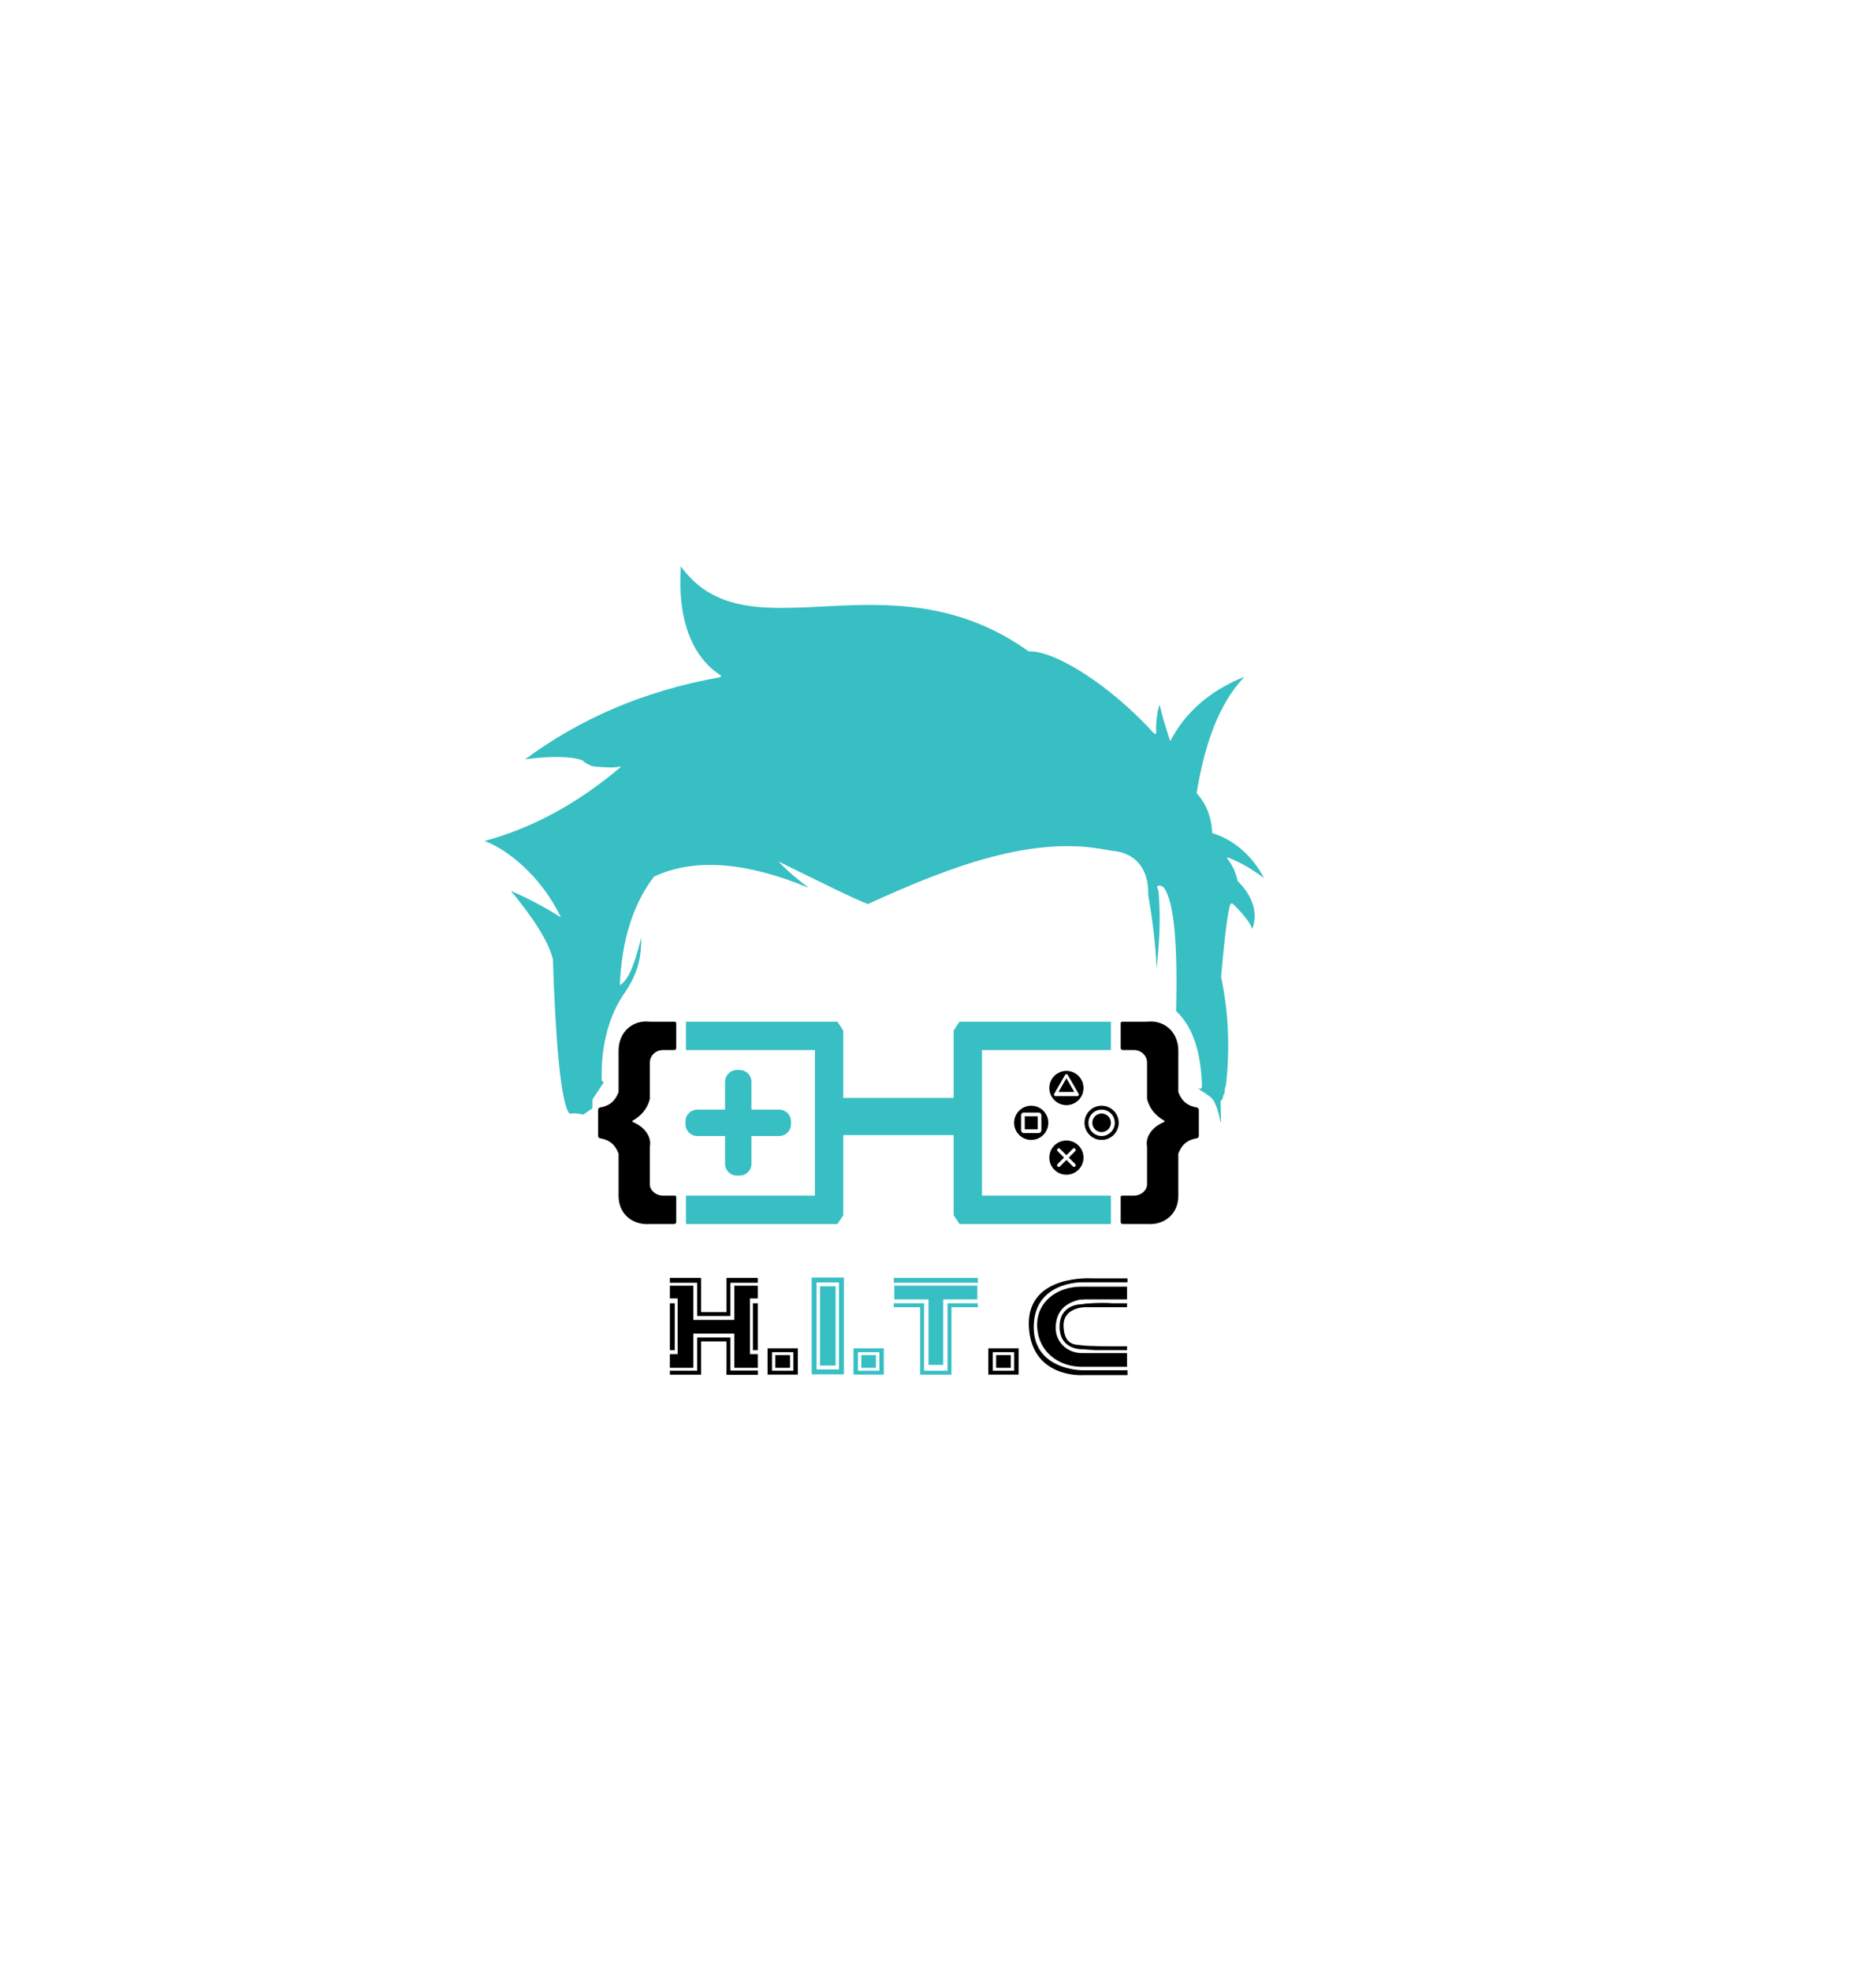 <?xml version="1.0" encoding="UTF-8" standalone="no"?>
<!-- Created with Inkscape (http://www.inkscape.org/) -->

<svg
   version="1.1"
   id="svg2"
   xml:space="preserve"
   width="200"
   height="210"
   viewBox="0 0 2560 1440"
   sodipodi:docname="logo_white_background.ai"
   xmlns:inkscape="http://www.inkscape.org/namespaces/inkscape"
   xmlns:sodipodi="http://sodipodi.sourceforge.net/DTD/sodipodi-0.dtd"
   xmlns="http://www.w3.org/2000/svg"
   xmlns:svg="http://www.w3.org/2000/svg"><defs
     id="defs6"><clipPath
       clipPathUnits="userSpaceOnUse"
       id="clipPath16"><path
         d="M 0,1080 H 1920 V 0 H 0 Z"
         id="path14" /></clipPath></defs><sodipodi:namedview
     id="namedview4"
     pagecolor="#ffffff"
     bordercolor="#666666"
     borderopacity="1.0"
     inkscape:pageshadow="2"
     inkscape:pageopacity="0.0"
     inkscape:pagecheckerboard="0" /><g
     id="g8"
     inkscape:groupmode="layer"
     inkscape:label="logo_white_background"
     transform="matrix(1.333,0,0,-1.333,0,1440)"><g
       id="g10"><g
         id="g12"
         clip-path="url(#clipPath16)"><g
           id="g18"
           transform="translate(1249.527,400.248)"><path
             d="m 0,0 c -2.257,10.611 -3.958,16.778 -7.527,22.752 -4.001,5.001 -10.223,7.789 -15.585,11.744 -0.056,0.041 -0.008,0.128 0.059,0.109 2.073,-0.593 3.605,-0.341 4.026,1.647 -0.868,33.998 -8.714,60.843 -26.5,77.5 1.545,63.968 -1.462,109.825 -12.036,125.57 -1.05,1.563 -2.722,2.654 -4.599,2.796 -2.483,0.188 -3.095,-1.389 -2.639,-2.325 0.48,-0.983 0.95,-1.987 1.099,-3.144 0.399,-3.109 0.925,-8.397 0.803,-11.577 1.289,-17.633 0.245,-40.803 -2.628,-68.32 -0.796,23.441 -3.933,48.865 -8.5,75.5 0.568,30.352 -15.858,43.28 -35.591,45.284 -2.095,0.213 -4.174,0.547 -6.238,0.962 -75.767,15.218 -158.721,-15.769 -245.171,-55.246 -10.859,3.706 -52.514,24.336 -91.5,43.5 8.531,-9.305 19.867,-18.637 31,-27 -63.022,26.332 -117.112,31.043 -158.5,11.5 -21.347,-27.918 -33.071,-64.864 -35,-111 9.692,5.209 16.211,25.382 22,49 -0.213,-17.324 -1.131,-34.967 -19.5,-60.5 -15.311,-23.691 -22,-55 -21,-86 0.073,-0.827 1.913,-1.169 2,-2 l -11.5,-17.5 v -9 l -9.5,-6.5 c -5.682,1.545 -10.077,1.555 -14,1 -9.283,10.352 -14.581,81.712 -17,158 -4.994,19.981 -21.802,44.203 -43,70 14.848,-6.554 30.767,-14.37 50.977,-26.986 0.17,-0.106 0.239,-0.046 0.152,0.134 -20.24,41.634 -54.114,69.016 -78.129,77.852 48.566,12.974 95.276,38.257 139.302,75.555 0.335,0.283 0.052,0.837 -0.37,0.717 -5.969,-1.704 -14.092,-0.962 -24.432,-0.272 0,0 -3.918,0.362 -5.5,1 -1.441,0.581 -2.035,1.162 -4,2 -2.139,0.912 -4.003,3.213 -6,4 -13.637,4.114 -35.127,3.607 -57.5,0.5 54.296,40.044 119.145,69.706 199.616,83.996 1.006,0.178 1.281,1.487 0.426,2.046 -32.814,21.443 -43.899,63.832 -40.542,111.458 69,-96 212,16 356,-87 27.256,0.974 83.947,-35.036 128.391,-83.969 0.879,-0.968 2.49,-0.253 2.346,1.047 -0.771,6.901 0.344,17.796 2.827,27.211 0.111,0.421 0.719,0.407 0.815,-0.018 2.107,-9.343 5.769,-21.531 10.322,-35.349 0.111,-0.342 0.574,-0.38 0.74,-0.06 14.133,27.348 39.107,50.729 75.559,65.138 -26.16,-27.237 -40.84,-68.994 -49,-119 9.142,-10.292 15.185,-23.331 16,-41 19.354,-5.559 40.247,-21.234 53,-46 -12.471,9.474 -24.713,16.305 -36.895,21.177 -0.598,0.239 -1.13,-0.466 -0.75,-0.985 5.738,-7.829 8.689,-14.324 10.645,-23.192 15.381,-15.169 21.024,-32.443 15,-49 -2.784,7.495 -10.316,16.284 -19.784,25.602 -0.904,0.89 -2.426,0.527 -2.815,-0.681 -3.25,-10.107 -6.313,-39.891 -9.401,-73.921 7.42,-34.733 9.423,-72.268 5,-111 -0.764,-1.538 -1.261,-4.137 -1.49,-7.8 l -0.51,-1.2 -1.035,-1.828 0.035,-2.172 -2.5,-3.5 0.451,-21.21 C 0.43,-0.218 0.054,-0.254 0,0"
             style="fill:#37bfc3;fill-opacity:1;fill-rule:nonzero;stroke:none"
             id="path20" /></g><g
           id="g22"
           transform="translate(1227.25,412.792)"><path
             d="m 0,0 v -26.555 c 0,-1.198 -0.873,-2.219 -2.057,-2.408 -8.902,-1.419 -15.143,-5.778 -18.889,-15.587 -0.035,-0.092 -0.054,-0.191 -0.054,-0.29 v -42.85 c 0.115,-19.227 -14.87,-30.378 -32,-29 h -24.95 c -1.132,0 -2.05,0.917 -2.05,2.048 v 25.625 c 0,0.733 0.594,1.327 1.326,1.327 h 12.604 c 7.3,0.264 13.343,5.82 13.07,12 v 37.935 c 0,0.044 -0.005,0.087 -0.013,0.13 -1.918,9.854 4.9,20.119 17.47,25.33 0.589,0.245 0.637,1.071 0.079,1.382 -8.427,4.688 -15.024,12.108 -17.512,22.125 -0.016,0.064 -0.024,0.132 -0.024,0.199 v 36.828 c 0.162,7 -5.729,12.887 -13.07,13.071 h -11.863 c -1.141,0 -2.067,0.924 -2.067,2.067 v 25.399 c 0,0.847 0.687,1.534 1.533,1.534 H -53 c 17,2 31.562,-9.729 32,-29 V 18.458 c 0,-0.099 0.019,-0.198 0.054,-0.29 C -17.225,8.423 -11.04,4.057 -2.228,2.608 -0.946,2.398 0,1.298 0,0"
             style="fill:#000000;fill-opacity:1;fill-rule:nonzero;stroke:none"
             id="path24" /></g><g
           id="g26"
           transform="translate(612.25,412.792)"><path
             d="m 0,0 v -26.555 c 0,-1.198 0.873,-2.219 2.056,-2.408 8.903,-1.419 15.145,-5.778 18.89,-15.587 0.035,-0.092 0.054,-0.191 0.054,-0.29 v -42.85 c -0.115,-19.227 14.871,-30.378 32,-29 h 24.95 c 1.133,0 2.05,0.917 2.05,2.048 v 25.625 c 0,0.733 -0.594,1.327 -1.326,1.327 H 66.07 c -7.3,0.264 -13.343,5.82 -13.07,12 v 37.935 c 0,0.044 0.004,0.087 0.013,0.13 1.918,9.854 -4.9,20.119 -17.47,25.33 -0.589,0.245 -0.637,1.071 -0.079,1.382 8.426,4.688 15.024,12.108 17.512,22.125 0.016,0.064 0.024,0.132 0.024,0.199 v 36.828 c -0.162,7 5.729,12.887 13.07,13.071 h 11.863 c 1.141,0 2.067,0.924 2.067,2.067 v 25.399 c 0,0.847 -0.687,1.534 -1.533,1.534 L 53,90.31 c -17,2 -31.561,-9.729 -32,-29 V 18.458 C 21,18.359 20.981,18.26 20.946,18.168 17.225,8.423 11.04,4.057 2.228,2.608 0.946,2.398 0,1.298 0,0"
             style="fill:#000000;fill-opacity:1;fill-rule:nonzero;stroke:none"
             id="path28" /></g><g
           id="g30"
           transform="translate(1137.25,474.102)"><path
             d="m 0,0 v 29 h -155 l -6,-9 v -69 h -56 -1 -56 v 69 l -6,9 H -435 V 0 h 132 v -149 h -132 v -29 h 155 l 6,9 v 82 h 56 1 56 v -82 l 6,-9 H 0 v 29 H -132 V 0 Z"
             style="fill:#37bfc3;fill-opacity:1;fill-rule:nonzero;stroke:none"
             id="path32" /></g><g
           id="g34"
           transform="translate(1127.73,386.154)"><path
             d="M 0,0 C -7.456,0 -13.5,6.044 -13.5,13.5 -13.5,20.956 -7.456,27 0,27 7.456,27 13.5,20.956 13.5,13.5 13.5,6.044 7.456,0 0,0 M 0,31 C -9.665,31 -17.5,23.165 -17.5,13.5 -17.5,3.835 -9.665,-4 0,-4 9.665,-4 17.5,3.835 17.5,13.5 17.5,23.165 9.665,31 0,31"
             style="fill:#000000;fill-opacity:1;fill-rule:nonzero;stroke:none"
             id="path36" /></g><g
           id="g38"
           transform="translate(1127.73,409.154)"><path
             d="m 0,0 c -5.247,0 -9.5,-4.253 -9.5,-9.5 0,-5.246 4.253,-9.5 9.5,-9.5 5.247,0 9.5,4.254 9.5,9.5 C 9.5,-4.253 5.247,0 0,0"
             style="fill:#000000;fill-opacity:1;fill-rule:nonzero;stroke:none"
             id="path40" /></g><path
           d="m 1049.063,392.991 h 13.2 v 13.327 h -13.2 z"
           style="fill:#000000;fill-opacity:1;fill-rule:nonzero;stroke:none"
           id="path42" /><g
           id="g44"
           transform="translate(1066.063,391.876)"><path
             d="m 0,0 c 0,-1.497 -1.225,-2.722 -2.722,-2.722 h -15.356 c -1.497,0 -2.722,1.225 -2.722,2.722 v 15.557 c 0,1.497 1.225,2.721 2.722,2.721 H -2.722 C -1.225,18.278 0,17.054 0,15.557 Z m -10.399,25.278 c -9.665,0 -17.5,-7.835 -17.5,-17.5 0,-9.665 7.835,-17.5 17.5,-17.5 9.665,0 17.5,7.835 17.5,17.5 0,9.665 -7.835,17.5 -17.5,17.5"
             style="fill:#000000;fill-opacity:1;fill-rule:nonzero;stroke:none"
             id="path46" /></g><g
           id="g48"
           transform="translate(1094.426,363.746)"><path
             d="m 0,0 6.246,-6.246 c 0.56,-0.561 0.739,-1.441 0.342,-2.125 -0.328,-0.567 -0.907,-0.86 -1.486,-0.86 -0.431,0 -0.871,0.169 -1.201,0.5 l -6.358,6.358 c -0.15,0.15 -0.394,0.15 -0.543,0 l -6.358,-6.358 c -0.33,-0.331 -0.771,-0.5 -1.201,-0.5 -0.579,0 -1.158,0.293 -1.486,0.86 -0.397,0.684 -0.219,1.564 0.341,2.124 l 6.327,6.327 c 0.132,0.132 0.132,0.345 0,0.477 l -6.392,6.391 c -0.669,0.66 -0.669,1.75 0,2.41 0.331,0.33 0.77,0.491 1.21,0.491 0.43,0 0.871,-0.161 1.201,-0.491 l 6.349,-6.349 c 0.155,-0.155 0.405,-0.155 0.561,0 l 6.349,6.349 c 0.33,0.33 0.77,0.491 1.201,0.491 0.439,0 0.879,-0.161 1.21,-0.491 0.669,-0.66 0.669,-1.75 0,-2.41 L 0,0.637 C -0.176,0.461 -0.176,0.176 0,0 m -2.729,17.809 c -9.665,0 -17.5,-7.835 -17.5,-17.5 0,-9.665 7.835,-17.5 17.5,-17.5 9.666,0 17.5,7.835 17.5,17.5 0,9.665 -7.834,17.5 -17.5,17.5"
             style="fill:#000000;fill-opacity:1;fill-rule:nonzero;stroke:none"
             id="path50" /></g><g
           id="g52"
           transform="translate(1102.991,426.994)"><path
             d="m 0,0 h -22.588 c -1.139,0 -1.85,1.233 -1.281,2.22 l 11.294,19.56 c 0.569,0.988 1.993,0.988 2.562,0 L 1.281,2.22 C 1.851,1.233 1.139,0 0,0 m -11.294,25.761 c -9.665,0 -17.5,-7.835 -17.5,-17.5 0,-9.665 7.835,-17.5 17.5,-17.5 9.665,0 17.5,7.835 17.5,17.5 0,9.665 -7.835,17.5 -17.5,17.5"
             style="fill:#000000;fill-opacity:1;fill-rule:nonzero;stroke:none"
             id="path54" /></g><g
           id="g56"
           transform="translate(1083.614,431.255)"><path
             d="M 0,0 H 16.166 L 8.083,14 Z"
             style="fill:#000000;fill-opacity:1;fill-rule:nonzero;stroke:none"
             id="path58" /></g><g
           id="g60"
           transform="translate(809.75,401.154)"><path
             d="m 0,0 v -3 c 0,-6.6 -5.4,-12 -12,-12 h -28.5 v -28.5 c 0,-6.6 -5.4,-12 -12,-12 h -3 c -6.6,0 -12,5.4 -12,12 V -15 H -96 c -6.6,0 -12,5.4 -12,12 v 3 c 0,6.601 5.4,12 12,12 h 28.5 v 28.5 c 0,6.601 5.4,12 12,12 h 3 c 6.6,0 12,-5.399 12,-12 V 12 H -12 C -5.4,12 0,6.601 0,0"
             style="fill:#37bfc3;fill-opacity:1;fill-rule:nonzero;stroke:none"
             id="path62" /></g><g
           id="g64"
           transform="translate(1108.75,219)"><path
             d="M 0,0 H -2 V 0.02 C -1.34,0.04 -0.67,0.03 0,0 Z"
             style="fill:none;stroke:#000000;stroke-width:0.25;stroke-linecap:butt;stroke-linejoin:miter;stroke-miterlimit:10;stroke-dasharray:none;stroke-opacity:1"
             id="path66" /></g><g
           id="g68"
           transform="translate(1108.75,219)"><path
             d="M 0,0 H -2 V 0.02 C -1.34,0.04 -0.67,0.03 0,0 Z"
             style="fill:none;stroke:#000000;stroke-width:0.25;stroke-linecap:butt;stroke-linejoin:miter;stroke-miterlimit:10;stroke-dasharray:none;stroke-opacity:1"
             id="path70" /></g><g
           id="g72"
           transform="translate(1108.75,219)"><path
             d="M 0,0 H -2 V 0.02 C -1.34,0.04 -0.67,0.03 0,0 Z"
             style="fill:none;stroke:#000000;stroke-width:0.25;stroke-linecap:butt;stroke-linejoin:miter;stroke-miterlimit:10;stroke-dasharray:none;stroke-opacity:1"
             id="path74" /></g><g
           id="g76"
           transform="translate(1108.75,164)"><path
             d="M 0,0 C -0.34,-0.01 -0.67,-0.01 -1,-0.01 V 0 Z"
             style="fill:none;stroke:#000000;stroke-width:0.25;stroke-linecap:butt;stroke-linejoin:miter;stroke-miterlimit:10;stroke-dasharray:none;stroke-opacity:1"
             id="path78" /></g><g
           id="g80"
           transform="translate(1108.75,164)"><path
             d="M 0,0 C -0.34,-0.01 -0.67,-0.01 -1,-0.01 V 0 Z"
             style="fill:none;stroke:#000000;stroke-width:0.25;stroke-linecap:butt;stroke-linejoin:miter;stroke-miterlimit:10;stroke-dasharray:none;stroke-opacity:1"
             id="path82" /></g><g
           id="g84"
           transform="translate(1080.75,192)"><path
             d="m 0,0 c -1.121,-15.553 10.87,-27.95 27,-28.01 0.33,0 0.66,0 1,0.01 H 73 V -42 H 27 c -24.85,0 -44.99,16.17 -46,41 -1.03,25.05 19.78,40.98 45,41 H 73 V 27 C 73,27 26.659,26.982 26,27.02 11,24 1.173,16.269 0,0"
             style="fill:#000000;fill-opacity:1;fill-rule:nonzero;stroke:none"
             id="path86" /></g><g
           id="g88"
           transform="translate(1108.75,164)"><path
             d="M 0,0 C -0.34,-0.01 -0.67,-0.01 -1,-0.01 V 0 Z"
             style="fill:none;stroke:#000000;stroke-width:0.25;stroke-linecap:butt;stroke-linejoin:miter;stroke-miterlimit:10;stroke-dasharray:none;stroke-opacity:1"
             id="path90" /></g><g
           id="g92"
           transform="translate(1153.75,215)"><path
             d="m 0,0 v -4 h -43 c 0,0 -23,0 -22,-20 1,-20 13,-18 19,-19 6,-1 31,-1 31,-1 H 0 v -4 h -32 l -14,1 c 0,0 -23,-1 -23,23 0,24 23,23 23,23 1.311,0.84 21.178,1.969 31,1 z"
             style="fill:#000000;fill-opacity:1;fill-rule:nonzero;stroke:none"
             id="path94" /></g><g
           id="g96"
           transform="translate(1153.75,240)"><path
             d="m 0,0 v -3 h -46 c 0,0 -49,1 -50,-45 -1,-46 50,-46 50,-46 H 0 v -4 h -46 c 0,0 -52,-3 -54,50 -2,53 65,48 65,48 z"
             style="fill:#000000;fill-opacity:1;fill-rule:nonzero;stroke:none"
             id="path98" /></g><g
           id="g100"
           transform="translate(1153.75,240)"><path
             d="m 0,0 v -3 h -46 c 0,0 -49,1 -50,-45 -1,-46 50,-46 50,-46 H 0 v -4 h -46 c 0,0 -52,-3 -54,50 -2,53 65,48 65,48 z"
             style="fill:none;stroke:#000000;stroke-width:1;stroke-linecap:butt;stroke-linejoin:miter;stroke-miterlimit:10;stroke-dasharray:none;stroke-opacity:1"
             id="path102" /></g><g
           id="g104"
           transform="translate(1001,215)"><path
             d="m 0,0 v -4 h -27 v -69 h -32 v 69 h -27 v 4 h 31 v -69 h 24 V 0 Z"
             style="fill:#37bfc3;fill-opacity:1;fill-rule:nonzero;stroke:none"
             id="path106" /></g><g
           id="g108"
           transform="translate(1000.5,233)"><path
             d="m 0,0 h -85 v -14 h 35 v -67 h 15 v 67 H 0 Z"
             style="fill:#37bfc3;fill-opacity:1;fill-rule:nonzero;stroke:none"
             id="path110" /></g><path
           d="m 1001,236 h -86 v 5 h 86 z"
           style="fill:#37bfc3;fill-opacity:1;fill-rule:nonzero;stroke:none"
           id="path112" /><path
           d="m 1038.212,146 h -21.924 v 19 h 21.924 z m -26.462,-3.934 h 31 v 26.867 h -31 z"
           style="fill:#000000;fill-opacity:1;fill-rule:nonzero;stroke:none"
           id="path114" /><path
           d="m 1034.75,162 h -15 v -13 h 15 z"
           style="fill:#000000;fill-opacity:1;fill-rule:nonzero;stroke:none"
           id="path116" /><path
           d="m 900.211,146 h -21.923 v 19 h 21.923 z m -26.461,-3.934 h 31 v 26.867 h -31 z"
           style="fill:#37bfc3;fill-opacity:1;fill-rule:nonzero;stroke:none"
           id="path118" /><path
           d="m 896.75,162 h -15 v -13 h 15 z"
           style="fill:#37bfc3;fill-opacity:1;fill-rule:nonzero;stroke:none"
           id="path120" /><path
           d="m 812.211,146 h -21.923 v 19 h 21.923 z m -26.461,-3.934 h 31 v 26.867 h -31 z"
           style="fill:#000000;fill-opacity:1;fill-rule:nonzero;stroke:none"
           id="path122" /><path
           d="m 808.75,162 h -15 v -13 h 15 z"
           style="fill:#000000;fill-opacity:1;fill-rule:nonzero;stroke:none"
           id="path124" /><path
           d="m 858.917,147.333 h -23 v 89 h 23 z m -28,-5 h 33 v 99 h -33 z"
           style="fill:#37bfc3;fill-opacity:1;fill-rule:nonzero;stroke:none"
           id="path126" /><path
           d="m 855.417,232.333 h -16 v -81 h 16 z"
           style="fill:#37bfc3;fill-opacity:1;fill-rule:nonzero;stroke:none"
           id="path128" /><path
           d="m 743.75,146 h 32 v -4 h -32 z"
           style="fill:#000000;fill-opacity:1;fill-rule:nonzero;stroke:none"
           id="path130" /><g
           id="g132"
           transform="translate(743.75,241)"><path
             d="M 0,0 V -35 H -13 -26 V 0 h -32 v -5 h 28 v -34 h 17 17 v 34 h 28 v 5 z"
             style="fill:#000000;fill-opacity:1;fill-rule:nonzero;stroke:none"
             id="path134" /></g><g
           id="g136"
           transform="translate(751.75,198)"><path
             d="M 0,0 H -21 -42 V 35 H -66 V 22 h 8 V -7 -35 h -8 v -14 h 24 v 35 h 21 21 v -35 h 24 v 14 h -8 v 28 29 h 8 V 35 H 0 Z"
             style="fill:#000000;fill-opacity:1;fill-rule:nonzero;stroke:none"
             id="path138" /></g><g
           id="g140"
           transform="translate(770.75,191)"><path
             d="M 0,0 V -24 H 5 V 0 24 H 0 Z"
             style="fill:#000000;fill-opacity:1;fill-rule:nonzero;stroke:none"
             id="path142" /></g><g
           id="g144"
           transform="translate(747.75,180)"><path
             d="m 0,0 h -17 -17 v -34 h -28 v -4 h 32 v 34 h 13 13 v -34 h 32 v 4 H 0 Z"
             style="fill:#000000;fill-opacity:1;fill-rule:nonzero;stroke:none"
             id="path146" /></g><g
           id="g148"
           transform="translate(690.75,191)"><path
             d="M 0,0 V 24 H -5 V 0 -24 h 5 z"
             style="fill:#000000;fill-opacity:1;fill-rule:nonzero;stroke:none"
             id="path150" /></g></g></g></g></svg>
